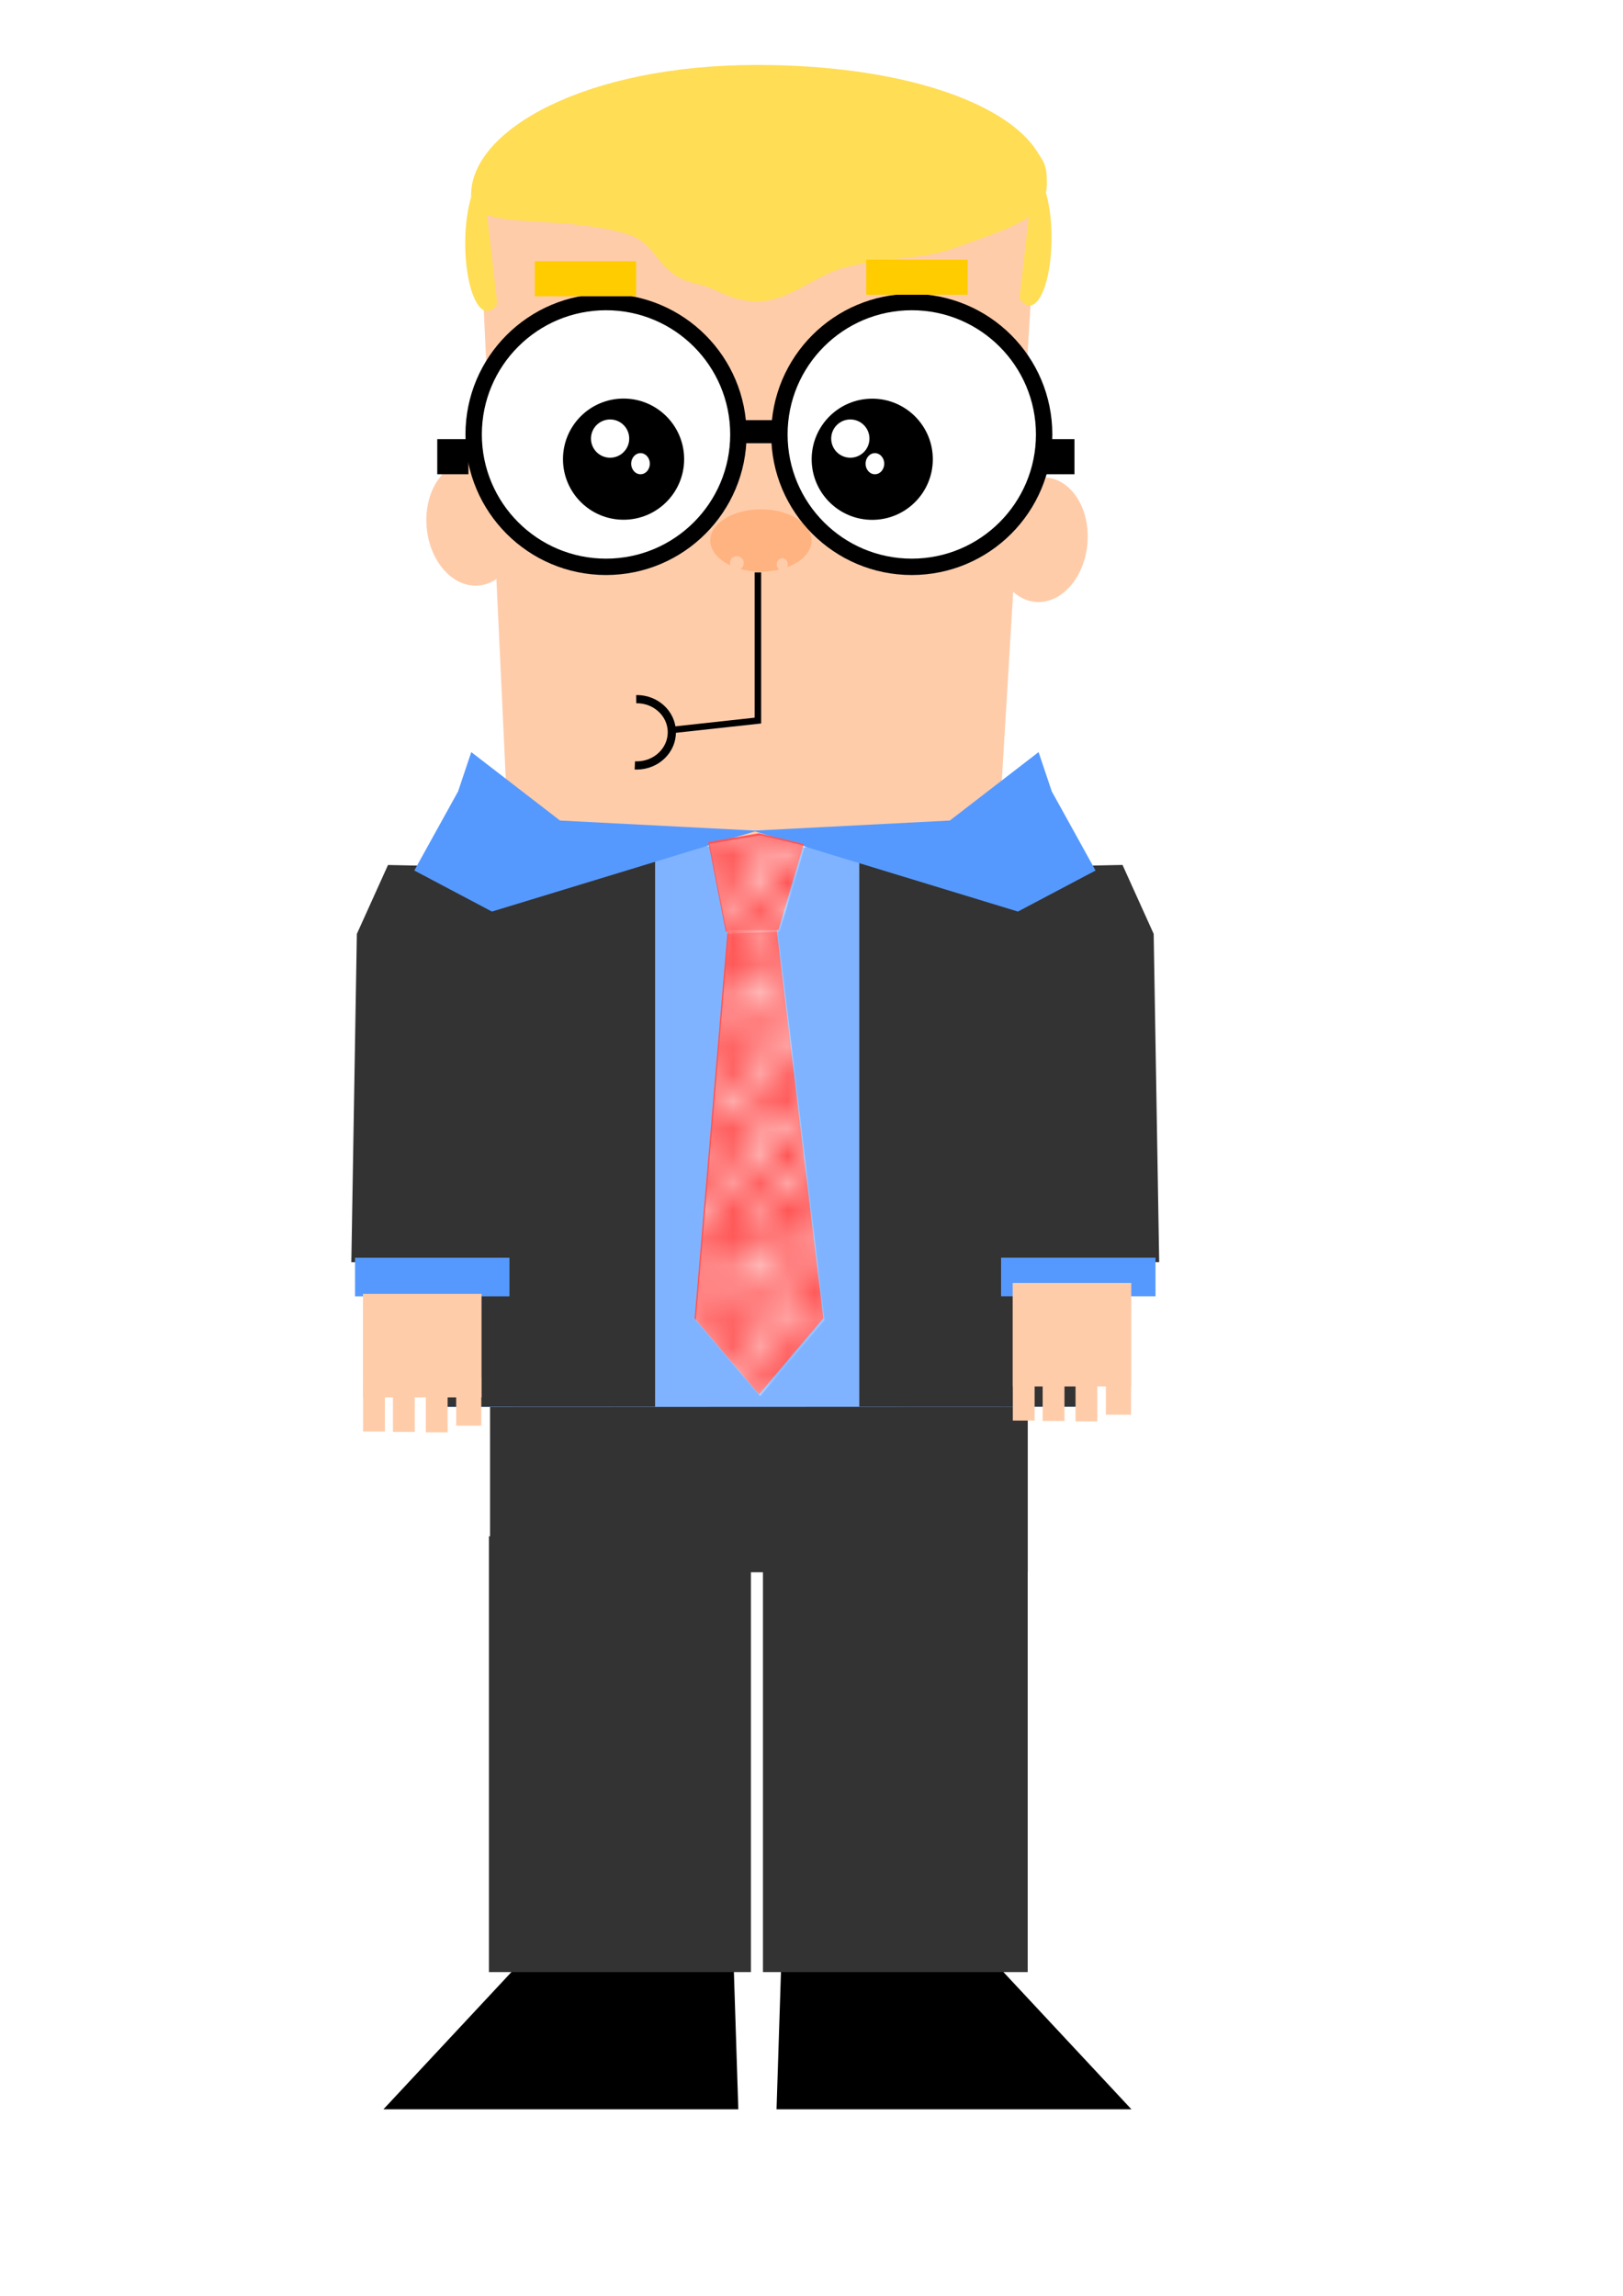 <?xml version="1.0" encoding="UTF-8" standalone="no"?>
<!-- Created with Inkscape (http://www.inkscape.org/) -->
<svg
    xmlns:dc="http://purl.org/dc/elements/1.1/"
    xmlns:cc="http://creativecommons.org/ns#"
    xmlns:rdf="http://www.w3.org/1999/02/22-rdf-syntax-ns#"
    xmlns:svg="http://www.w3.org/2000/svg"
    xmlns="http://www.w3.org/2000/svg"
    xmlns:sodipodi="http://sodipodi.sourceforge.net/DTD/sodipodi-0.dtd"
    xmlns:inkscape="http://www.inkscape.org/namespaces/inkscape"
    xmlns:ns1="http://sozi.baierouge.fr"
    xmlns:xlink="http://www.w3.org/1999/xlink"
    width="210mm"
    height="297mm"
    id="svg2"
    version="1.1"
    inkscape:version="0.48.4 r9939"
    sodipodi:docname="Documento nuevo 1"
  >
  <defs
      id="defs4"
    >
    <pattern
        inkscape:stockid="Polka dots, large white"
        id="Polkadots-largewhite"
        patternTransform="translate(0,0) scale(10,10)"
        height="10"
        width="10"
        patternUnits="userSpaceOnUse"
        inkscape:collect="always"
      >
      <circle
          id="circle5084"
          r="0.45"
          cy="0.810"
          cx="2.567"
          style="fill:white;stroke:none"
      />
      <circle
          id="circle5086"
          r="0.45"
          cy="2.33"
          cx="3.048"
          style="fill:white;stroke:none"
      />
      <circle
          id="circle5088"
          r="0.45"
          cy="2.415"
          cx="4.418"
          style="fill:white;stroke:none"
      />
      <circle
          id="circle5090"
          r="0.45"
          cy="3.029"
          cx="1.844"
          style="fill:white;stroke:none"
      />
      <circle
          id="circle5092"
          r="0.45"
          cy="1.363"
          cx="6.08"
          style="fill:white;stroke:none"
      />
      <circle
          id="circle5094"
          r="0.45"
          cy="4.413"
          cx="5.819"
          style="fill:white;stroke:none"
      />
      <circle
          id="circle5096"
          r="0.45"
          cy="4.048"
          cx="4.305"
          style="fill:white;stroke:none"
      />
      <circle
          id="circle5098"
          r="0.45"
          cy="3.045"
          cx="5.541"
          style="fill:white;stroke:none"
      />
      <circle
          id="circle5100"
          r="0.45"
          cy="5.527"
          cx="4.785"
          style="fill:white;stroke:none"
      />
      <circle
          id="circle5102"
          r="0.45"
          cy="5.184"
          cx="2.667"
          style="fill:white;stroke:none"
      />
      <circle
          id="circle5104"
          r="0.45"
          cy="1.448"
          cx="7.965"
          style="fill:white;stroke:none"
      />
      <circle
          id="circle5106"
          r="0.45"
          cy="5.049"
          cx="7.047"
          style="fill:white;stroke:none"
      />
      <circle
          id="circle5108"
          r="0.45"
          cy="0.895"
          cx="4.340"
          style="fill:white;stroke:none"
      />
      <circle
          id="circle5110"
          r="0.45"
          cy="0.340"
          cx="7.125"
          style="fill:white;stroke:none"
      />
      <circle
          id="circle5112"
          r="0.45"
          cy="1.049"
          cx="9.553"
          style="fill:white;stroke:none"
      />
      <circle
          id="circle5114"
          r="0.45"
          cy="2.689"
          cx="7.006"
          style="fill:white;stroke:none"
      />
      <circle
          id="circle5116"
          r="0.45"
          cy="2.689"
          cx="8.909"
          style="fill:white;stroke:none"
      />
      <circle
          id="circle5118"
          r="0.45"
          cy="4.407"
          cx="9.315"
          style="fill:white;stroke:none"
      />
      <circle
          id="circle5120"
          r="0.45"
          cy="3.870"
          cx="7.820"
          style="fill:white;stroke:none"
      />
      <circle
          id="circle5122"
          r="0.45"
          cy="5.948"
          cx="8.270"
          style="fill:white;stroke:none"
      />
      <circle
          id="circle5124"
          r="0.45"
          cy="7.428"
          cx="7.973"
          style="fill:white;stroke:none"
      />
      <circle
          id="circle5126"
          r="0.45"
          cy="8.072"
          cx="9.342"
          style="fill:white;stroke:none"
      />
      <circle
          id="circle5128"
          r="0.45"
          cy="9.315"
          cx="8.206"
          style="fill:white;stroke:none"
      />
      <circle
          id="circle5130"
          r="0.45"
          cy="9.475"
          cx="9.682"
          style="fill:white;stroke:none"
      />
      <circle
          id="circle5132"
          r="0.45"
          cy="6.186"
          cx="9.688"
          style="fill:white;stroke:none"
      />
      <circle
          id="circle5134"
          r="0.45"
          cy="6.296"
          cx="3.379"
          style="fill:white;stroke:none"
      />
      <circle
          id="circle5136"
          r="0.45"
          cy="8.204"
          cx="2.871"
          style="fill:white;stroke:none"
      />
      <circle
          id="circle5138"
          r="0.45"
          cy="8.719"
          cx="4.59"
          style="fill:white;stroke:none"
      />
      <circle
          id="circle5140"
          r="0.45"
          cy="9.671"
          cx="3.181"
          style="fill:white;stroke:none"
      />
      <circle
          id="circle5142"
          r="0.45"
          cy="7.315"
          cx="5.734"
          style="fill:white;stroke:none"
      />
      <circle
          id="circle5144"
          r="0.45"
          cy="6.513"
          cx="6.707"
          style="fill:white;stroke:none"
      />
      <circle
          id="circle5146"
          r="0.45"
          cy="9.670"
          cx="5.730"
          style="fill:white;stroke:none"
      />
      <circle
          id="circle5148"
          r="0.45"
          cy="8.373"
          cx="6.535"
          style="fill:white;stroke:none"
      />
      <circle
          id="circle5150"
          r="0.45"
          cy="7.154"
          cx="4.37"
          style="fill:white;stroke:none"
      />
      <circle
          id="circle5152"
          r="0.45"
          cy="7.25"
          cx="0.622"
          style="fill:white;stroke:none"
      />
      <circle
          id="circle5154"
          r="0.45"
          cy="5.679"
          cx="0.831"
          style="fill:white;stroke:none"
      />
      <circle
          id="circle5156"
          r="0.45"
          cy="8.519"
          cx="1.257"
          style="fill:white;stroke:none"
      />
      <circle
          id="circle5158"
          r="0.45"
          cy="6.877"
          cx="1.989"
          style="fill:white;stroke:none"
      />
      <circle
          id="circle5160"
          r="0.45"
          cy="3.181"
          cx="0.374"
          style="fill:white;stroke:none"
      />
      <circle
          id="circle5162"
          r="0.45"
          cy="1.664"
          cx="1.166"
          style="fill:white;stroke:none"
      />
      <circle
          id="circle5164"
          r="0.45"
          cy="0.093"
          cx="1.151"
          style="fill:white;stroke:none"
      />
      <circle
          id="circle5166"
          r="0.45"
          cy="10.093"
          cx="1.151"
          style="fill:white;stroke:none"
      />
      <circle
          id="circle5168"
          r="0.45"
          cy="4.451"
          cx="1.302"
          style="fill:white;stroke:none"
      />
      <circle
          id="circle5170"
          r="0.45"
          cy="3.763"
          cx="3.047"
          style="fill:white;stroke:none"
      />
    </pattern
    >
  </defs
  >
  <sodipodi:namedview
      id="base"
      pagecolor="#ffffff"
      bordercolor="#666666"
      borderopacity="1.0"
      inkscape:pageopacity="0.0"
      inkscape:pageshadow="2"
      inkscape:zoom="0.24748737"
      inkscape:cx="119.65468"
      inkscape:cy="312.38924"
      inkscape:document-units="px"
      inkscape:current-layer="layer1"
      showgrid="false"
      inkscape:window-width="1366"
      inkscape:window-height="706"
      inkscape:window-x="-8"
      inkscape:window-y="-8"
      inkscape:window-maximized="1"
  />
  <g
      inkscape:label="Capa 1"
      inkscape:groupmode="layer"
      id="layer1"
    >
    <g
        id="g5806"
        transform="matrix(1.335,0,0,1.335,-89.404,-350.314)"
      >
      <rect
          y="774.611"
          x="246.477"
          height="63.64"
          width="196.98"
          id="rect5721"
          style="fill:#333333;fill-opacity:1;fill-rule:nonzero;stroke:#000000;stroke-width:0;stroke-miterlimit:4;stroke-opacity:0.995;stroke-dasharray:none"
      />
      <path
          sodipodi:nodetypes="ccccc"
          inkscape:connector-curvature="0"
          id="rect5698"
          d="m 242.437,571.53 212.132,2.02 8.305,204.051 -234.579,0.104 z"
          style="fill:#80b3ff;fill-opacity:1;fill-rule:nonzero;stroke:#000000;stroke-width:0;stroke-miterlimit:4;stroke-opacity:0.995"
      />
      <rect
          style="fill:#333333;fill-opacity:1;fill-rule:nonzero;stroke:#000000;stroke-width:0;stroke-miterlimit:4;stroke-opacity:0.995;stroke-dasharray:none"
          id="rect5705"
          width="80.812"
          height="200.01"
          x="381.736"
          y="577.59"
      />
      <g
          transform="matrix(-1,0,0,1,687.269,-0.02)"
          id="g5751"
        >
        <path
            sodipodi:nodetypes="cccccc"
            inkscape:connector-curvature="0"
            id="path5753"
            d="m 580.217,-257.287 144.452,0 0,61.619 -120.208,-2.02 -25.254,-11.414 z"
            style="fill:#333333;fill-opacity:1;fill-rule:nonzero;stroke:#000000;stroke-width:0;stroke-miterlimit:4;stroke-opacity:0.995"
            transform="matrix(0,1,-1,0,0,0)"
        />
        <rect
            y="723.052"
            x="197.02"
            height="14.142"
            width="56.569"
            id="rect5755"
            style="fill:#5599ff;fill-opacity:1;fill-rule:nonzero;stroke:#000000;stroke-width:0;stroke-miterlimit:4;stroke-opacity:0.995;stroke-dasharray:none"
        />
      </g
      >
      <rect
          y="577.611"
          x="226.132"
          height="200.01"
          width="80.812"
          id="rect5703"
          style="fill:#333333;fill-opacity:1;fill-rule:nonzero;stroke:#000000;stroke-width:0;stroke-miterlimit:4;stroke-opacity:0.995;stroke-dasharray:none"
      />
      <g
          id="g5747"
        >
        <path
            transform="matrix(0,1,-1,0,0,0)"
            style="fill:#333333;fill-opacity:1;fill-rule:nonzero;stroke:#000000;stroke-width:0;stroke-miterlimit:4;stroke-opacity:0.995"
            d="m 580.217,-257.287 144.452,0 0,61.619 -120.208,-2.02 -25.254,-11.414 z"
            id="rect5740"
            inkscape:connector-curvature="0"
            sodipodi:nodetypes="cccccc"
        />
        <rect
            style="fill:#5599ff;fill-opacity:1;fill-rule:nonzero;stroke:#000000;stroke-width:0;stroke-miterlimit:4;stroke-opacity:0.995;stroke-dasharray:none"
            id="rect5745"
            width="56.569"
            height="14.142"
            x="197.02"
            y="723.052"
        />
      </g
      >
      <path
          transform="matrix(-0.076,1.229,1.497,0.062,-646.807,185.89)"
          d="m 204.286,740.934 c 0,6.312 -8.315,11.429 -18.571,11.429 -10.257,0 -18.571,-5.117 -18.571,-11.429 0,-6.312 8.315,-11.429 18.571,-11.429 10.257,0 18.571,5.117 18.571,11.429 z"
          sodipodi:ry="11.428572"
          sodipodi:rx="18.571428"
          sodipodi:cy="740.93359"
          sodipodi:cx="185.71428"
          id="path3779"
          style="fill:#ffccaa;fill-opacity:1;fill-rule:nonzero;stroke:#000000;stroke-width:0;stroke-miterlimit:4;stroke-opacity:0.13;stroke-dasharray:none"
          sodipodi:type="arc"
      />
      <path
          sodipodi:type="arc"
          style="fill:#ffccaa;fill-opacity:1;fill-rule:nonzero;stroke:#000000;stroke-width:0;stroke-miterlimit:4;stroke-opacity:0.13;stroke-dasharray:none"
          id="path3777"
          sodipodi:cx="185.71428"
          sodipodi:cy="740.93359"
          sodipodi:rx="18.571428"
          sodipodi:ry="11.428572"
          d="m 204.286,740.934 c 0,6.312 -8.315,11.429 -18.571,11.429 -10.257,0 -18.571,-5.117 -18.571,-11.429 0,-6.312 8.315,-11.429 18.571,-11.429 10.257,0 18.571,5.117 18.571,11.429 z"
          transform="matrix(0.076,1.229,-1.497,0.062,1335.378,179.89)"
      />
      <path
          sodipodi:nodetypes="ccccc"
          inkscape:connector-curvature="0"
          id="rect2985"
          d="m 242.437,338.774 204.051,1.788 -13.774,228.233 -179.482,0 z"
          style="fill:#ffccaa;fill-opacity:1;fill-rule:nonzero;stroke:#000000;stroke-width:0;stroke-miterlimit:4;stroke-opacity:1"
      />
      <path
          sodipodi:nodetypes="ssssssssss"
          inkscape:connector-curvature="0"
          id="path3770"
          d="m 450.456,329.505 c 0,13.031 -12.934,16.146 -34.827,24.086 -10.934,3.966 -25.53,2.914 -40.437,7.175 -10.04,2.87 -19.44,12.052 -30.906,12.052 -9.687,0 -15.119,-4.996 -21.359,-6.256 -15.974,-3.225 -14.297,-14.904 -26.296,-18.436 -26.898,-7.919 -57.086,-0.354 -57.086,-14.335 0,-23.921 42.161,-47.599 104.742,-47.599 52.228,0 91.229,13.507 102.703,31.88 2.274,3.642 3.467,4.618 3.467,11.433 z"
          style="fill:#ffdd55;fill-opacity:1;fill-rule:nonzero;stroke:#000000;stroke-width:0;stroke-miterlimit:4;stroke-opacity:1"
      />
      <path
          inkscape:connector-curvature="0"
          id="path3775"
          d="m 345.719,448.938 c -10.257,0 -18.562,5.126 -18.562,11.438 0,3.721 2.9,7.007 7.375,9.094 -0.098,-0.269 -0.156,-0.54 -0.156,-0.844 0,-1.395 1.105,-2.531 2.5,-2.531 1.395,0 2.531,1.137 2.531,2.531 0,0.936 -0.493,1.751 -1.25,2.188 2.314,0.637 4.864,0.969 7.562,0.969 10.257,0 18.562,-5.094 18.562,-11.406 0,-6.312 -8.306,-11.438 -18.562,-11.438 z"
          style="fill:#ffb380;fill-opacity:1;fill-rule:nonzero;stroke:#000000;stroke-width:0;stroke-miterlimit:4;stroke-opacity:0.13;stroke-dasharray:none"
      />
      <g
          transform="translate(0,23.739)"
          id="g5707"
        >
        <path
            sodipodi:type="arc"
            style="fill:#ffffff;fill-opacity:1;fill-rule:nonzero;stroke:#000000;stroke-width:6;stroke-miterlimit:4;stroke-opacity:1;stroke-dasharray:none"
            id="path2988"
            sodipodi:cx="-369.71582"
            sodipodi:cy="617.99658"
            sodipodi:rx="48.487324"
            sodipodi:ry="48.487324"
            d="m -321.228,617.997 c 0,26.779 -21.709,48.487 -48.487,48.487 -26.779,0 -48.487,-21.709 -48.487,-48.487 0,-26.779 21.709,-48.487 48.487,-48.487 26.779,0 48.487,21.709 48.487,48.487 z"
            transform="translate(658.68,-220.213)"
        />
        <path
            transform="translate(770.68,-220.213)"
            d="m -321.228,617.997 c 0,26.779 -21.709,48.487 -48.487,48.487 -26.779,0 -48.487,-21.709 -48.487,-48.487 0,-26.779 21.709,-48.487 48.487,-48.487 26.779,0 48.487,21.709 48.487,48.487 z"
            sodipodi:ry="48.487324"
            sodipodi:rx="48.487324"
            sodipodi:cy="617.99658"
            sodipodi:cx="-369.71582"
            id="path3758"
            style="fill:#ffffff;fill-opacity:1;fill-rule:nonzero;stroke:#000000;stroke-width:6;stroke-miterlimit:4;stroke-opacity:1;stroke-dasharray:none"
            sodipodi:type="arc"
        />
        <path
            transform="matrix(0.431,0,0,0.431,454.737,140.476)"
            d="m -321.228,617.997 c 0,26.779 -21.709,48.487 -48.487,48.487 -26.779,0 -48.487,-21.709 -48.487,-48.487 0,-26.779 21.709,-48.487 48.487,-48.487 26.779,0 48.487,21.709 48.487,48.487 z"
            sodipodi:ry="48.487324"
            sodipodi:rx="48.487324"
            sodipodi:cy="617.99658"
            sodipodi:cx="-369.71582"
            id="path3760"
            style="fill:#000000;fill-opacity:1;fill-rule:nonzero;stroke:#000000;stroke-width:6;stroke-miterlimit:4;stroke-opacity:1;stroke-dasharray:none"
            sodipodi:type="arc"
        />
        <path
            sodipodi:type="arc"
            style="fill:#000000;fill-opacity:1;fill-rule:nonzero;stroke:#000000;stroke-width:6;stroke-miterlimit:4;stroke-opacity:1;stroke-dasharray:none"
            id="path3762"
            sodipodi:cx="-369.71582"
            sodipodi:cy="617.99658"
            sodipodi:rx="48.487324"
            sodipodi:ry="48.487324"
            d="m -321.228,617.997 c 0,26.779 -21.709,48.487 -48.487,48.487 -26.779,0 -48.487,-21.709 -48.487,-48.487 0,-26.779 21.709,-48.487 48.487,-48.487 26.779,0 48.487,21.709 48.487,48.487 z"
            transform="matrix(0.431,0,0,0.431,545.833,140.516)"
        />
        <path
            style="fill:none;stroke:#000000;stroke-width:8.443;stroke-linecap:butt;stroke-linejoin:miter;stroke-miterlimit:4;stroke-opacity:1;stroke-dasharray:none"
            d="m 335.692,396.773 c 18.056,0 19.561,0 19.561,0"
            id="path3764"
            inkscape:connector-curvature="0"
        />
        <path
            transform="matrix(0.154,0,0,0.154,435.394,304.129)"
            d="m -321.228,617.997 c 0,26.779 -21.709,48.487 -48.487,48.487 -26.779,0 -48.487,-21.709 -48.487,-48.487 0,-26.779 21.709,-48.487 48.487,-48.487 26.779,0 48.487,21.709 48.487,48.487 z"
            sodipodi:ry="48.487324"
            sodipodi:rx="48.487324"
            sodipodi:cy="617.99658"
            sodipodi:cx="-369.71582"
            id="path3766"
            style="fill:#ffffff;fill-opacity:1;fill-rule:nonzero;stroke:#000000;stroke-width:6;stroke-miterlimit:4;stroke-opacity:1;stroke-dasharray:none"
            sodipodi:type="arc"
        />
        <path
            sodipodi:type="arc"
            style="fill:#ffffff;fill-opacity:1;fill-rule:nonzero;stroke:#000000;stroke-width:6;stroke-miterlimit:4;stroke-opacity:1;stroke-dasharray:none"
            id="path3768"
            sodipodi:cx="-369.71582"
            sodipodi:cy="617.99658"
            sodipodi:rx="48.487324"
            sodipodi:ry="48.487324"
            d="m -321.228,617.997 c 0,26.779 -21.709,48.487 -48.487,48.487 -26.779,0 -48.487,-21.709 -48.487,-48.487 0,-26.779 21.709,-48.487 48.487,-48.487 26.779,0 48.487,21.709 48.487,48.487 z"
            transform="matrix(0.154,0,0,0.154,347.394,304.129)"
        />
        <rect
            style="fill:#000000;fill-opacity:1;fill-rule:nonzero;stroke:#000000;stroke-width:0;stroke-miterlimit:4;stroke-opacity:0.13;stroke-dasharray:none"
            id="rect3781"
            width="11.429"
            height="12.857"
            x="227.143"
            y="399.505"
        />
        <rect
            y="399.505"
            x="449.143"
            height="12.857"
            width="11.429"
            id="rect3783"
            style="fill:#000000;fill-opacity:1;fill-rule:nonzero;stroke:#000000;stroke-width:0;stroke-miterlimit:4;stroke-opacity:0.13;stroke-dasharray:none"
        />
        <path
            sodipodi:type="arc"
            style="fill:#ffccaa;fill-opacity:1;fill-rule:nonzero;stroke:#000000;stroke-width:0;stroke-miterlimit:4;stroke-opacity:0.13;stroke-dasharray:none"
            id="path3790"
            sodipodi:cx="168.1904"
            sodipodi:cy="478.84808"
            sodipodi:rx="2.0203052"
            sodipodi:ry="2.2728431"
            d="m 170.211,478.848 c 0,1.255 -0.905,2.273 -2.02,2.273 -1.116,0 -2.02,-1.018 -2.02,-2.273 0,-1.255 0.905,-2.273 2.02,-2.273 1.116,0 2.02,1.018 2.02,2.273 z"
            transform="translate(185.343,-33.477)"
        />
        <path
            transform="matrix(0.075,0,0,0.085,329.327,355.968)"
            d="m -321.228,617.997 c 0,26.779 -21.709,48.487 -48.487,48.487 -26.779,0 -48.487,-21.709 -48.487,-48.487 0,-26.779 21.709,-48.487 48.487,-48.487 26.779,0 48.487,21.709 48.487,48.487 z"
            sodipodi:ry="48.487324"
            sodipodi:rx="48.487324"
            sodipodi:cy="617.99658"
            sodipodi:cx="-369.71582"
            id="path5736"
            style="fill:#ffffff;fill-opacity:1;fill-rule:nonzero;stroke:#000000;stroke-width:6;stroke-miterlimit:4;stroke-opacity:1;stroke-dasharray:none"
            sodipodi:type="arc"
        />
        <path
            sodipodi:type="arc"
            style="fill:#ffffff;fill-opacity:1;fill-rule:nonzero;stroke:#000000;stroke-width:6;stroke-miterlimit:4;stroke-opacity:1;stroke-dasharray:none"
            id="path5738"
            sodipodi:cx="-369.71582"
            sodipodi:cy="617.99658"
            sodipodi:rx="48.487324"
            sodipodi:ry="48.487324"
            d="m -321.228,617.997 c 0,26.779 -21.709,48.487 -48.487,48.487 -26.779,0 -48.487,-21.709 -48.487,-48.487 0,-26.779 21.709,-48.487 48.487,-48.487 26.779,0 48.487,21.709 48.487,48.487 z"
            transform="matrix(0.075,0,0,0.085,415.19,355.968)"
        />
      </g
      >
      <path
          inkscape:connector-curvature="0"
          id="path3792"
          d="m 344.6,472.048 0,54.27 -32.057,3.501"
          style="fill:none;stroke:#000000;stroke-width:2.372;stroke-linecap:butt;stroke-linejoin:miter;stroke-miterlimit:4;stroke-opacity:1;stroke-dasharray:none"
      />
      <path
          transform="matrix(-0.016,-1,1,-0.016,-336.602,708.703)"
          sodipodi:open="true"
          sodipodi:end="3.2109499"
          sodipodi:start="0"
          d="m 180,639.505 c 0,7.101 -5.437,12.857 -12.143,12.857 -6.706,0 -12.143,-5.756 -12.143,-12.857 0,-0.297 0.01,-0.594 0.029,-0.891"
          sodipodi:ry="12.857142"
          sodipodi:rx="12.142858"
          sodipodi:cy="639.50507"
          sodipodi:cx="167.85715"
          id="path3794"
          style="fill:#ffccaa;fill-opacity:1;fill-rule:nonzero;stroke:#000000;stroke-width:3;stroke-miterlimit:4;stroke-opacity:0.995;stroke-dasharray:none"
          sodipodi:type="arc"
      />
      <rect
          y="358.076"
          x="262.857"
          height="12.857"
          width="37.143"
          id="rect3796"
          style="fill:#ffcc00;fill-opacity:1;fill-rule:nonzero;stroke:#000000;stroke-width:0;stroke-miterlimit:4;stroke-opacity:0.995;stroke-dasharray:none"
      />
      <rect
          style="fill:#ffcc00;fill-opacity:1;fill-rule:nonzero;stroke:#000000;stroke-width:0;stroke-miterlimit:4;stroke-opacity:0.995;stroke-dasharray:none"
          id="rect3798"
          width="37.143"
          height="12.857"
          x="384.286"
          y="357.505"
      />
      <path
          sodipodi:nodetypes="ccccccc"
          inkscape:connector-curvature="0"
          id="path3800"
          d="m 344.286,566.648 -97.11,29.616 -28.437,-15.034 16.031,-28.967 4.834,-14.402 32.507,25.065 z"
          inkscape:transform-center-y="-3.8160537"
          inkscape:transform-center-x="2.0805234"
          style="fill:#5599ff;fill-opacity:1;fill-rule:nonzero;stroke:#000000;stroke-width:0;stroke-miterlimit:4;stroke-opacity:0.995"
      />
      <path
          style="fill:#5599ff;fill-opacity:1;fill-rule:nonzero;stroke:#000000;stroke-width:0;stroke-miterlimit:4;stroke-opacity:0.995"
          inkscape:transform-center-x="-2.0805234"
          inkscape:transform-center-y="-3.8160537"
          d="m 342.739,566.648 97.11,29.616 28.437,-15.034 -16.031,-28.967 -4.834,-14.402 -32.507,25.065 z"
          id="path3803"
          inkscape:connector-curvature="0"
          sodipodi:nodetypes="ccccccc"
      />
      <g
          id="g3816"
        >
        <path
            style="fill:#ff5555;fill-opacity:1;fill-rule:nonzero;stroke:#000000;stroke-width:0;stroke-miterlimit:4;stroke-opacity:0.995"
            d="m 326.429,570.791 18.593,-3.192 16.407,3.906 -9.286,31.429 -19.286,0.714 z"
            id="rect3805"
            inkscape:connector-curvature="0"
            sodipodi:nodetypes="cccccc"
        />
        <path
            style="fill:#ff5555;fill-opacity:1;fill-rule:nonzero;stroke:#000000;stroke-width:0;stroke-miterlimit:4;stroke-opacity:0.995"
            d="m 333.571,602.362 17.857,0 L 368.571,745.219 345,773.076 321.429,745.219 z"
            id="path3814"
            inkscape:connector-curvature="0"
            sodipodi:nodetypes="cccccc"
        />
      </g
      >
      <g
          style="fill:url(#Polkadots-largewhite);fill-opacity:1"
          transform="translate(0.429,0.714)"
          id="g3820"
        >
        <path
            sodipodi:nodetypes="cccccc"
            inkscape:connector-curvature="0"
            id="path3822"
            d="m 326.429,570.791 18.593,-3.192 16.407,3.906 -9.286,31.429 -19.286,0.714 z"
            style="fill:url(#Polkadots-largewhite);fill-opacity:1;fill-rule:nonzero;stroke:#000000;stroke-width:0;stroke-miterlimit:4;stroke-opacity:0.995"
        />
        <path
            sodipodi:nodetypes="cccccc"
            inkscape:connector-curvature="0"
            id="path3824"
            d="m 333.571,602.362 17.857,0 L 368.571,745.219 345,773.076 321.429,745.219 z"
            style="fill:url(#Polkadots-largewhite);fill-opacity:1;fill-rule:nonzero;stroke:#000000;stroke-width:0;stroke-miterlimit:4;stroke-opacity:0.995"
        />
      </g
      >
      <path
          transform="matrix(1,0,0,1.292,256.579,-240.693)"
          sodipodi:open="true"
          sodipodi:end="4.5087305"
          sodipodi:start="1.1000314"
          d="m -7.446,475.498 c -3.978,4.808 -8.843,1.047 -10.868,-8.4 -2.024,-9.447 -0.441,-21.003 3.537,-25.81 0.642,-0.776 1.325,-1.345 2.031,-1.691"
          sodipodi:ry="19.192898"
          sodipodi:rx="8.0812206"
          sodipodi:cy="458.39249"
          sodipodi:cx="-11.111678"
          id="path5732"
          style="fill:#ffdd55;fill-opacity:1;fill-rule:nonzero;stroke:#000000;stroke-width:0;stroke-miterlimit:4;stroke-opacity:0.995;stroke-dasharray:none"
          sodipodi:type="arc"
      />
      <path
          sodipodi:type="arc"
          style="fill:#ffdd55;fill-opacity:1;fill-rule:nonzero;stroke:#000000;stroke-width:0;stroke-miterlimit:4;stroke-opacity:0.995;stroke-dasharray:none"
          id="path5734"
          sodipodi:cx="-11.111678"
          sodipodi:cy="458.39249"
          sodipodi:rx="8.0812206"
          sodipodi:ry="19.192898"
          d="m -7.446,475.498 c -3.978,4.808 -8.843,1.047 -10.868,-8.4 -2.024,-9.447 -0.441,-21.003 3.537,-25.81 0.642,-0.776 1.325,-1.345 2.031,-1.691"
          sodipodi:start="1.1000314"
          sodipodi:end="4.5087305"
          sodipodi:open="true"
          transform="matrix(-1,0,0,1.292,432.978,-242.714)"
      />
      <g
          transform="translate(192.857,-8.929)"
          id="g5775"
        >
        <path
            sodipodi:nodetypes="ccccc"
            inkscape:connector-curvature="0"
            id="rect5801"
            d="m 78.54,975.291 63.968,4.571 2.063,64 -130,0 z"
            style="fill:#000000;fill-opacity:1;fill-rule:nonzero;stroke:#000000;stroke-width:0;stroke-miterlimit:4;stroke-opacity:0.995"
        />
        <g
            transform="matrix(0.86,0,0,0.695,0.121,239.758)"
            id="g5782"
          >
          <rect
              y="727.276"
              x="8.081"
              height="54.548"
              width="50.508"
              id="rect5759"
              style="fill:#ffccaa;fill-opacity:1;fill-rule:nonzero;stroke:#000000;stroke-width:0;stroke-miterlimit:4;stroke-opacity:0.995;stroke-dasharray:none"
          />
          <rect
              y="773.362"
              x="8.143"
              height="26.429"
              width="9.286"
              id="rect5761"
              style="fill:#ffccaa;fill-opacity:1;fill-rule:nonzero;stroke:#000000;stroke-width:0;stroke-miterlimit:4;stroke-opacity:0.995;stroke-dasharray:none"
          />
          <rect
              style="fill:#ffccaa;fill-opacity:1;fill-rule:nonzero;stroke:#000000;stroke-width:0;stroke-miterlimit:4;stroke-opacity:0.995;stroke-dasharray:none"
              id="rect5769"
              width="9.286"
              height="24.643"
              x="20.857"
              y="775.362"
          />
          <rect
              y="777.362"
              x="34.857"
              height="22.857"
              width="9.286"
              id="rect5771"
              style="fill:#ffccaa;fill-opacity:1;fill-rule:nonzero;stroke:#000000;stroke-width:0;stroke-miterlimit:4;stroke-opacity:0.995;stroke-dasharray:none"
          />
          <rect
              style="fill:#ffccaa;fill-opacity:1;fill-rule:nonzero;stroke:#000000;stroke-width:0;stroke-miterlimit:4;stroke-opacity:0.995;stroke-dasharray:none"
              id="rect5773"
              width="10.714"
              height="25.357"
              x="47.786"
              y="771.362"
          />
        </g
        >
        <g
            id="g5789"
            transform="matrix(0.86,0,0,0.695,238.121,235.758)"
          >
          <rect
              style="fill:#ffccaa;fill-opacity:1;fill-rule:nonzero;stroke:#000000;stroke-width:0;stroke-miterlimit:4;stroke-opacity:0.995;stroke-dasharray:none"
              id="rect5791"
              width="50.508"
              height="54.548"
              x="8.081"
              y="727.276"
          />
          <rect
              style="fill:#ffccaa;fill-opacity:1;fill-rule:nonzero;stroke:#000000;stroke-width:0;stroke-miterlimit:4;stroke-opacity:0.995;stroke-dasharray:none"
              id="rect5793"
              width="9.286"
              height="26.429"
              x="8.143"
              y="773.362"
          />
          <rect
              y="775.362"
              x="20.857"
              height="24.643"
              width="9.286"
              id="rect5795"
              style="fill:#ffccaa;fill-opacity:1;fill-rule:nonzero;stroke:#000000;stroke-width:0;stroke-miterlimit:4;stroke-opacity:0.995;stroke-dasharray:none"
          />
          <rect
              style="fill:#ffccaa;fill-opacity:1;fill-rule:nonzero;stroke:#000000;stroke-width:0;stroke-miterlimit:4;stroke-opacity:0.995;stroke-dasharray:none"
              id="rect5797"
              width="9.286"
              height="22.857"
              x="34.857"
              y="777.362"
          />
          <rect
              y="771.362"
              x="47.786"
              height="25.357"
              width="10.714"
              id="rect5799"
              style="fill:#ffccaa;fill-opacity:1;fill-rule:nonzero;stroke:#000000;stroke-width:0;stroke-miterlimit:4;stroke-opacity:0.995;stroke-dasharray:none"
          />
        </g
        >
        <path
            style="fill:#000000;fill-opacity:1;fill-rule:nonzero;stroke:#000000;stroke-width:0;stroke-miterlimit:4;stroke-opacity:0.995"
            d="m 224.603,975.291 -63.968,4.571 -2.063,64 130,0 z"
            id="path5804"
            inkscape:connector-curvature="0"
            sodipodi:nodetypes="ccccc"
        />
      </g
      >
      <rect
          style="fill:#333333;fill-opacity:1;fill-rule:nonzero;stroke:#000000;stroke-width:0;stroke-miterlimit:4;stroke-opacity:0.995;stroke-dasharray:none"
          id="rect5728"
          width="96.975"
          height="159.604"
          x="346.457"
          y="825.078"
      />
      <rect
          y="825.078"
          x="246.079"
          height="159.604"
          width="95.964"
          id="rect5723"
          style="fill:#333333;fill-opacity:1;fill-rule:nonzero;stroke:#000000;stroke-width:0;stroke-miterlimit:4;stroke-opacity:0.995;stroke-dasharray:none"
      />
    </g
    >
  </g
  >
</svg
>
